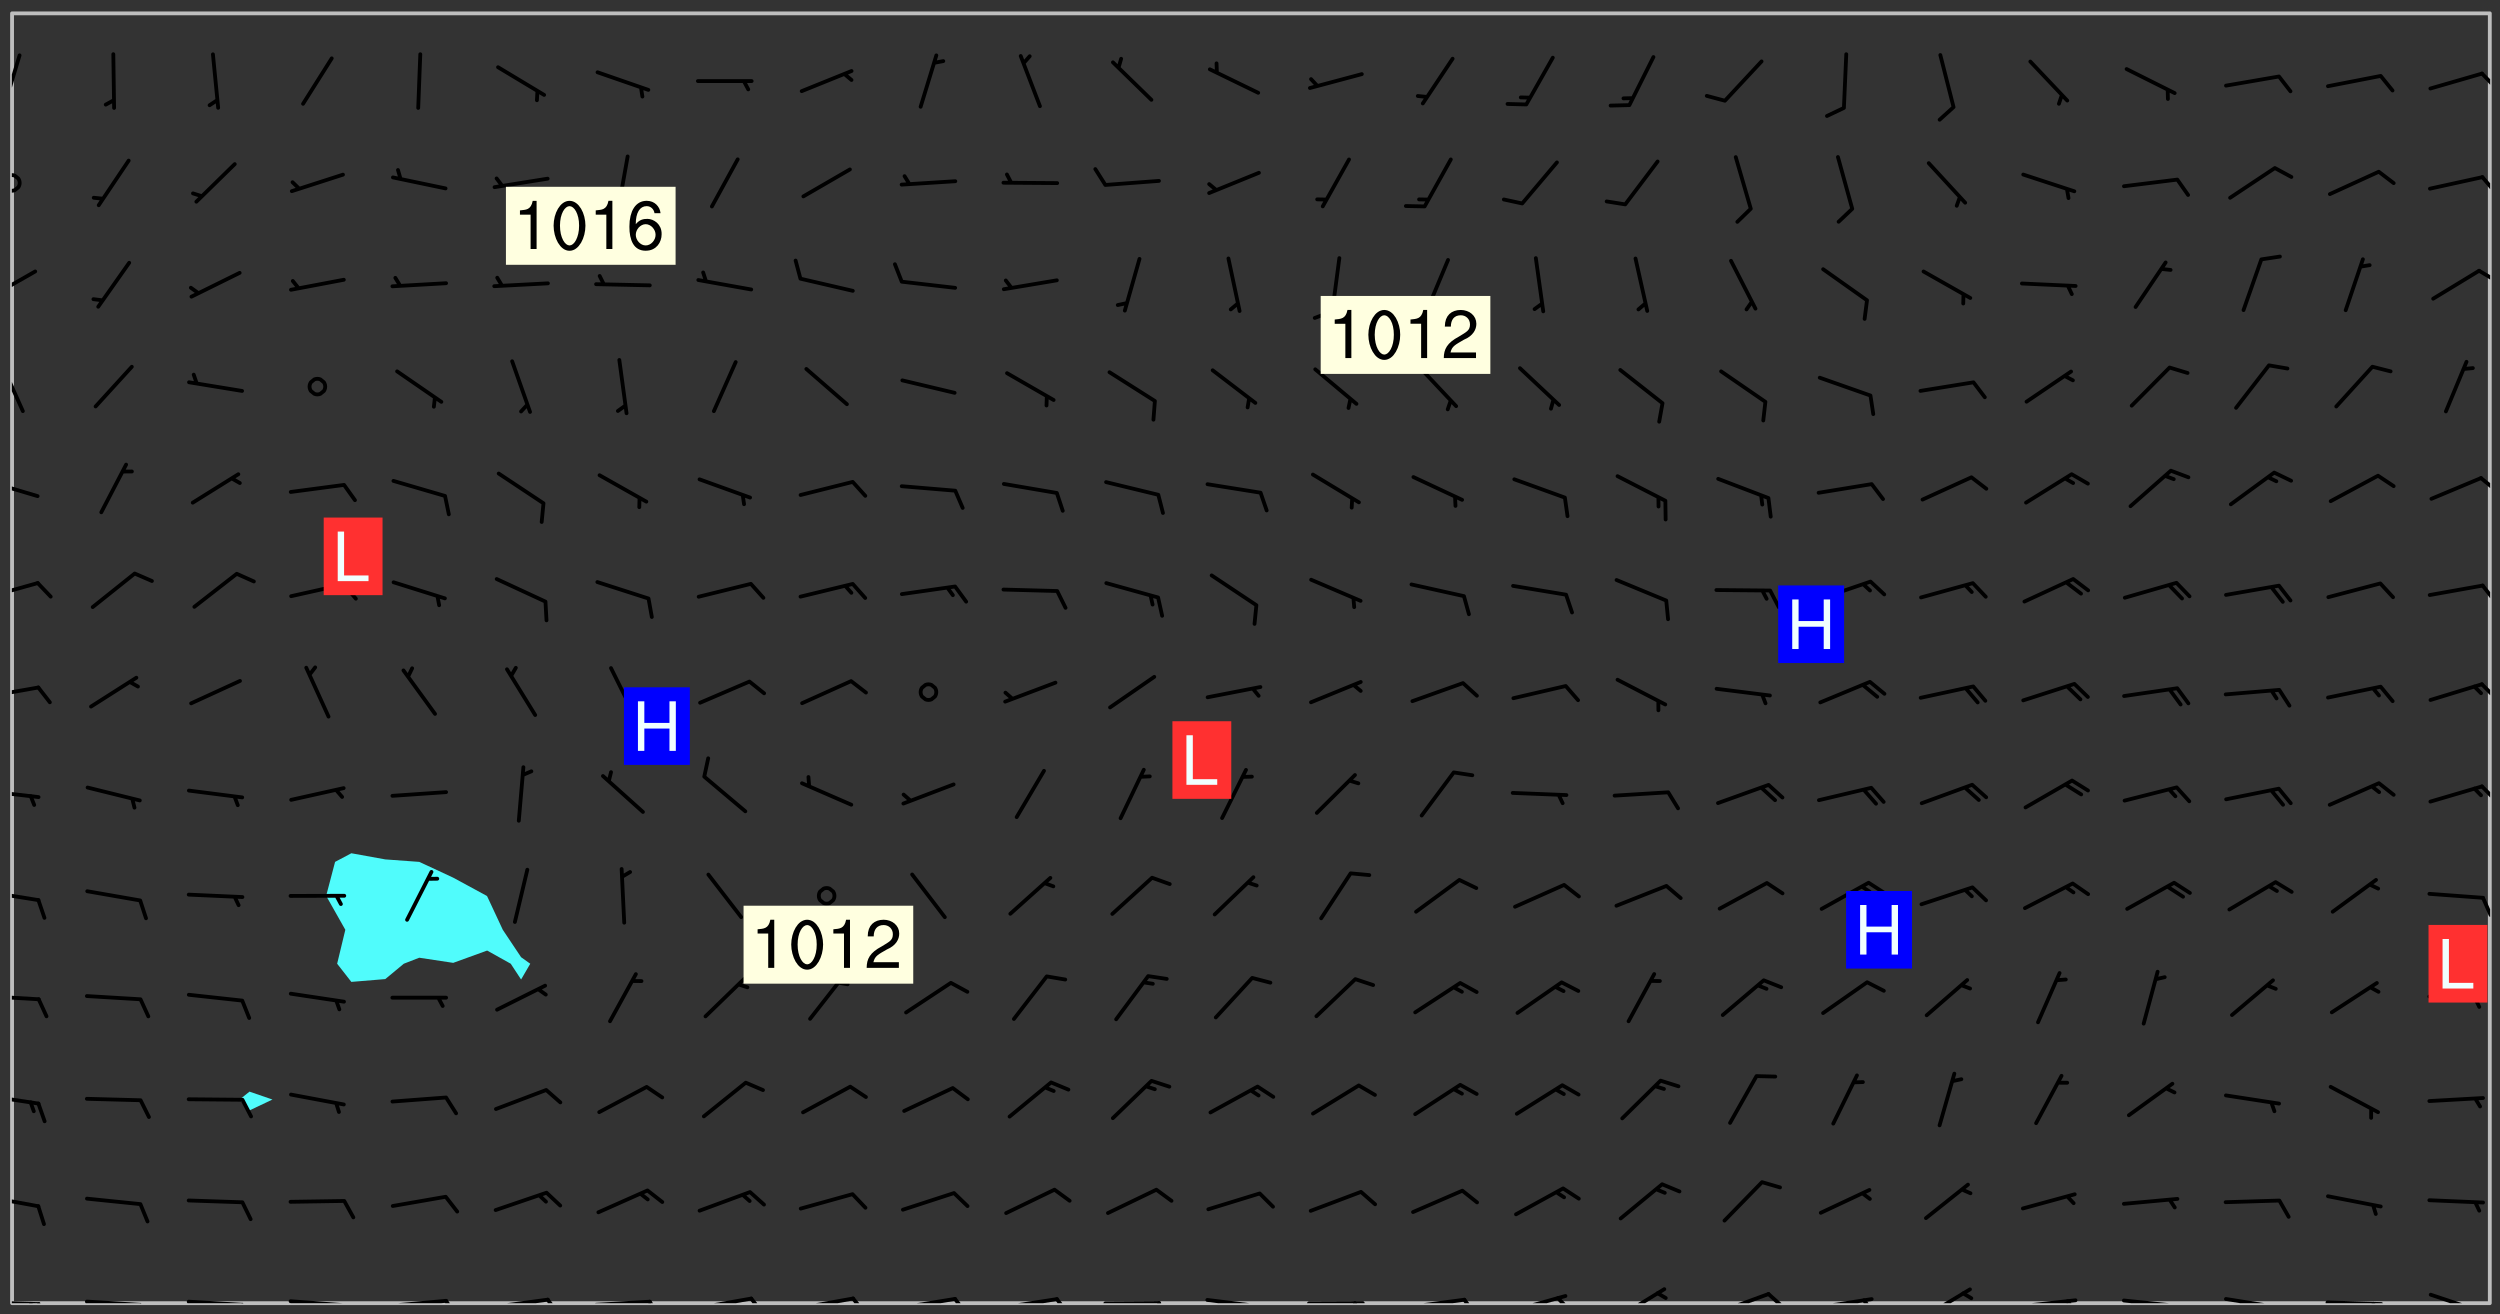 <svg xmlns="http://www.w3.org/2000/svg" role="img" xmlns:xlink="http://www.w3.org/1999/xlink" viewBox="142.45 309.95 326.84 171.84"><rect x="142.45" y="309.95" width="326.84" height="171.84" fill="#333333" stroke="none"/><defs><clipPath id="a"><path d="M144 311.672h1v168.656h-1zm0 0"/></clipPath><clipPath id="b"><path d="M144 311.672h324v168.656H144zm0 0"/></clipPath><clipPath id="c"><path d="M467 311.672h1v168.656h-1zm0 0"/></clipPath><clipPath id="d"><path d="M144 479h4v1.328h-4zm0 0"/></clipPath><clipPath id="e"><path d="M147 480h2v.328h-2zm0 0"/></clipPath><clipPath id="f"><path d="M146 480h2v.328h-2zm0 0"/></clipPath><clipPath id="g"><path d="M153 479h9v1.328h-9zm0 0"/></clipPath><clipPath id="h"><path d="M160 480h3v.328h-3zm0 0"/></clipPath><clipPath id="i"><path d="M166 479h9v1.328h-9zm0 0"/></clipPath><clipPath id="j"><path d="M173 480h3v.328h-3zm0 0"/></clipPath><clipPath id="k"><path d="M180 479h8v1.328h-8zm0 0"/></clipPath><clipPath id="l"><path d="M187 480h2v.328h-2zm0 0"/></clipPath><clipPath id="m"><path d="M193 479h9v1.328h-9zm0 0"/></clipPath><clipPath id="n"><path d="M200 479h3v1.328h-3zm0 0"/></clipPath><clipPath id="o"><path d="M206 479h9v1.328h-9zm0 0"/></clipPath><clipPath id="p"><path d="M213 479h3v1.328h-3zm0 0"/></clipPath><clipPath id="q"><path d="M220 479h8v1.328h-8zm0 0"/></clipPath><clipPath id="r"><path d="M227 479h2v1.328h-2zm0 0"/></clipPath><clipPath id="s"><path d="M233 479h8v1.328h-8zm0 0"/></clipPath><clipPath id="t"><path d="M240 479h3v1.328h-3zm0 0"/></clipPath><clipPath id="u"><path d="M246 479h9v1.328h-9zm0 0"/></clipPath><clipPath id="v"><path d="M253 479h3v1.328h-3zm0 0"/></clipPath><clipPath id="w"><path d="M260 479h8v1.328h-8zm0 0"/></clipPath><clipPath id="x"><path d="M267 479h3v1.328h-3zm0 0"/></clipPath><clipPath id="y"><path d="M273 479h8v1.328h-8zm0 0"/></clipPath><clipPath id="z"><path d="M280 479h3v1.328h-3zm0 0"/></clipPath><clipPath id="A"><path d="M286 480h9v.328h-9zm0 0"/></clipPath><clipPath id="B"><path d="M293 480h3v.328h-3zm0 0"/></clipPath><clipPath id="C"><path d="M300 479h8v1.328h-8zm0 0"/></clipPath><clipPath id="D"><path d="M306 480h1v.328h-1zm0 0"/></clipPath><clipPath id="E"><path d="M313 480h8v.328h-8zm0 0"/></clipPath><clipPath id="F"><path d="M319 480h2v.328h-2zm0 0"/></clipPath><clipPath id="G"><path d="M326 479h9v1.328h-9zm0 0"/></clipPath><clipPath id="H"><path d="M333 479h3v1.328h-3zm0 0"/></clipPath><clipPath id="I"><path d="M340 479h8v1.328h-8zm0 0"/></clipPath><clipPath id="J"><path d="M345 479h3v1.328h-3zm0 0"/></clipPath><clipPath id="K"><path d="M353 478h8v2.328h-8zm0 0"/></clipPath><clipPath id="L"><path d="M366 478h8v2.328h-8zm0 0"/></clipPath><clipPath id="M"><path d="M373 478h3v2.328h-3zm0 0"/></clipPath><clipPath id="N"><path d="M379 479h9v1.328h-9zm0 0"/></clipPath><clipPath id="O"><path d="M385 479h3v1.328h-3zm0 0"/></clipPath><clipPath id="P"><path d="M393 478h8v2.328h-8zm0 0"/></clipPath><clipPath id="Q"><path d="M406 479h9v1.328h-9zm0 0"/></clipPath><clipPath id="R"><path d="M412 479h2v1.328h-2zm0 0"/></clipPath><clipPath id="S"><path d="M419 479h9v1.328h-9zm0 0"/></clipPath><clipPath id="T"><path d="M425 480h2v.328h-2zm0 0"/></clipPath><clipPath id="U"><path d="M433 479h8v1.328h-8zm0 0"/></clipPath><clipPath id="V"><path d="M440 480h2v.328h-2zm0 0"/></clipPath><clipPath id="W"><path d="M446 479h9v1.328h-9zm0 0"/></clipPath><clipPath id="X"><path d="M452 480h2v.328h-2zm0 0"/></clipPath><clipPath id="Y"><path d="M459 478h9v2.328h-9zm0 0"/></clipPath><clipPath id="Z"><path d="M465 480h2v.328h-2zm0 0"/></clipPath><clipPath id="aa"><path d="M144 466h4v2h-4zm0 0"/></clipPath><clipPath id="ab"><path d="M144 452h4v3h-4zm0 0"/></clipPath><clipPath id="ac"><path d="M144 439h4v2h-4zm0 0"/></clipPath><clipPath id="ad"><path d="M144 426h4v2h-4zm0 0"/></clipPath><clipPath id="ae"><path d="M466 427h2v3h-2zm0 0"/></clipPath><clipPath id="af"><path d="M144 413h4v2h-4zm0 0"/></clipPath><clipPath id="ag"><path d="M466 412h2v3h-2zm0 0"/></clipPath><clipPath id="ah"><path d="M144 399h4v3h-4zm0 0"/></clipPath><clipPath id="ai"><path d="M466 399h2v3h-2zm0 0"/></clipPath><clipPath id="aj"><path d="M144 385h4v4h-4zm0 0"/></clipPath><clipPath id="ak"><path d="M466 386h2v3h-2zm0 0"/></clipPath><clipPath id="al"><path d="M144 372h4v4h-4zm0 0"/></clipPath><clipPath id="am"><path d="M466 372h2v3h-2zm0 0"/></clipPath><clipPath id="an"><path d="M144 357h2v7h-2zm0 0"/></clipPath><clipPath id="ao"><path d="M144 345h4v5h-4zm0 0"/></clipPath><clipPath id="ap"><path d="M466 345h2v2h-2zm0 0"/></clipPath><clipPath id="aq"><path d="M144 332h2v4h-2zm0 0"/></clipPath><clipPath id="ar"><path d="M466 332h2v4h-2zm0 0"/></clipPath><clipPath id="as"><path d="M144 316h2v9h-2zm0 0"/></clipPath><clipPath id="at"><path d="M466 319h2v3h-2zm0 0"/></clipPath><g id="au" clip-path="url(#clip1)"><path fill="#fff" fill-opacity="0" fill-rule="evenodd" d="M0 0h1000v1000H0zm0 0"/><path fill="#d3d3d3" fill-opacity="0" fill-rule="evenodd" d="M162.152 355.867l-.234.293.059.234.117.172.176.234.293.348.113.059.117-.172.059-.234.176-.176.465-.176h.699l.234.293.289.816.059.176.176.23.352.234.699.699.172.176.234.348.234.41.289.582.41.465.23.234.234.176.117.23.176.293.172 1.164v.234l.059.289.059.117.117.117.348.41.117.172.176.176.176.234.117.172.172.352.059.234.234.406.234-.059-.176.176-.059.93h-.582l-.234-.113-.348.113-.117.117-.059.293-.059.176-.117.172-.465.293-.059.234-.059.113v.645l.059.172v.41l.059.059v.406l.059.406.117.176.059.059.23.641-.059.293v.699l-.059.582v.234l-.059.23-.055.352v1.922l.055.117h.426l-.367.117-.023.352.891 1.168 1.742.539 1.34.359v.539l.09.809.535.715 1.52.27.891-.086.09 1.164.535.18 1.16-.18 2.055-.984 1.16-.363 1.879-.176 1.695-.18-.18.719-1.516.086-1.25.09-.805.27-1.074.809.27.719.535.898-.18.625-.266.809.266 1.078.625.898.805.18 1.25-.18-.266.723.098.504.055.293v.172l.059.293v.406l.176.117.352.117h.406l.293-.176.113-.117.059-.117.117-.23.059-.176.352-.465.23-.176.176-.059.176.059.059.176.117.988.055.469.059.172.117.234.176.059.816.059h.289l.117.234.059.406.059.352v1.105l.117.293.117.348.289.699.176.352.582.754.352.176.172.059.469.234.641.465.348.234.293.176.293.055.23.062.816.348.293.176.113.172.352.352.117.176.523.641v.289l.059.352v.348l.059.352.059.289.117.059.172.059h.176l.582.234.176.117.176.289.176.234.113.234.293.23.117.117v.41l.059.055.289.234.234.117.059.117.117.172.059.117.23.234.059.176.234.059.117.059-.117.113-.059.117v.117l-.117.293-.117.289v.582l.176.117.117.059.059.117.117.117.113.059.176.348.059.352.059.406v.176l-.059.176-.117.699v.172l.117.176.293.293h.406l.176.117.117.172.117.293v.234h-.527l-.23-.234h-.234l-.176.059-.059.699.059.348.117.176.176.41.117.23.289.469.176.055h.523l.234.059.758.641.059.293v.234l.059.059.23.348v.352l-.117.172v.293l.293.289.293.176.172.059.293.176.293.117.582.406.289.234.293.176.219.16.016.012.23.176.641.523.176.234.117.176.176.176.113.172v.641l.117.176.469.117.582.117.234.059.23.113.293.117.113.059.586.352.289.172.176.062.176.055.176.059.699.352.289.176.234.055.289.176.234.117.641.406.293.117.172.059.234.059.41.059.23.059.234.117.059.172-.41.176.469.059.059.293.113.234.176.055.234.059.176.059.406.117.641.234.117.172.059.234v.176l-.059.117-.059.406.234.234.117.059.348.117.641.23.176.117.289.117.176.176.234.465.582 1.105.176.176.348.176.176.117.352.117 1.047.523.234.059.465.113.293.059.465.176.758.582.234.234.348.465.176.176.289.234.816.699.293.176.289.289.293.176.293.289.695.641.176.176.293.234.289.234.469.289.641.582.348.234.234.293.348.348.352.465.934.992.348.406.117.176.234.059.113.117.645.176.23.113.234.059.293.176.23.117.934.699.406.406.234.176.406.176.234.117.816.348.348.234.234.117.293.289.23.117.758.352.352.172.23.059.293.117.234.059.871.176h.816l.469.23.172.059.875.699.465.117.293.059.176.059.23.059.469.059.348.059.352.059.406.059h.293l.172.059v.23l.176.176h.293l.348.059.352.059.699.117h.641l.465-.234.293-.176.172-.117.41-.172.289-.176.934-.465.469-.293.523-.293.465-.172.465-.176 1.051-.465.289-.117.41-.117.289-.117.527-.176 1.516-.699.582-.348.289-.059.293-.059.348-.117.875-.23.352-.117h.113l.234-.059.875-.234.234-.059h.812l.352-.059.816-.117.172-.059.352-.055.293-.059.23-.059.816-.176.176-.059h.348l.234-.059.465-.117.758-.172.234-.059h.348l.41-.117.289-.059 1.285-.059h.289l.41-.059.23-.059h.176l.875-.117h.406l.41-.117h.348l.352-.113.871-.059h1.75l1.047.289.41.117.289.117.352.117.289.117 1.051.172.289.059h.293l.293.059.172.059.41.059.172.059.117.059h.117l.117.059.352.059h.113l.41.066 1.922.395 1.926.395 1.52.449 1.695.719 2.145.805 1.605-.719 1.43-.805 1.16-1.078 1.25-.449 3.035-.719 1.875-.359 2.145-1.348 2.234-1.254 2.5-1.258 1.695-.449 1.785-.18 1.16-.27.625.539 1.34-.27.715-.988.984-1.344.445-.18.805-.359 1.875-.539 1.785-.449 1.25-.27 1.16-.09 1.699-.09 1.961-.27 1.25-.09h.539l.625-.09h.891l2.145-.18 2.41-.18 2.59-.09 1.695.18 1.609.09 1.43.359 1.16.719 1.875.988 1.16 1.527.266.715.629.09.355.898.535.539.535 1.527 1.074.359h.535l-.805.535.09 1.707.715 2.695.891.805.895.988.715 1.258 1.785.539 1.52-.18.355 1.344 1.609-.805.98-.539.27.27.316-.215.219-.145.801.449.449-.359h.355l.535-.27.539-.719.535-.27.625-.988 1.16.449.84.371 1.395.617 1.695-.18h1.605l1.785.09.18-1.707.535-1.344.805.27.492.848.402.406-.09.539v.359l.715.449.711-.27h1.43l.359.988.445 1.258.715 1.344 1.25.629 1.695.629.715-.18.18-.539.98-.09.449.359.086 1.258-.266.629-.535.18v.539l.715.984.266.539.984.988.801 1.078-.266.359-.09.898-.625 2.332-.355 2.066-.09 1.793-.18.719-.09.539v1.438l-.98 1.883-.359 1.707-.535.898-.805 1.168-.266.539 2.055 1.254.086.359-.355.539-.09-.18v.809l.09 1.438-.445.715-1.074.094-.266.715.535.898.805.719 1.16.809 1.34.27.445.359-.355.449-1.789-.09-1.25-.449-.715-.719-.625-.09-.176 3.59-.188 1.309h89.359V311.703h-55.27v49.082l.762.125 3.289.543 2.023 2.836v2.754l2.352.332 2.348.332h4.051l-1.379 4.16-2.023.707-2.023.703-.543.344-2.594 1.617-.188.117-2.023-2.078-.73-2.742-2.672-2.078-1.375-3.5-.066-.082-1.957-2.672 2.75-1.418v-49.082H294.422v91.414l.117.031.133.012.074.074.105.047.09.059.086.059.09.059.297.297.059.09.031.117.027.117.016.137-.031.117-.059.09-.059.086-.043.105-.047.102-.027.121v.145l.176.27.148.148.074.086.074.074.043.105.062.09.059.086.043.105.059.09.047.102.043.105.059.086.117.18.074.074.062.086.059.09.043.105.059.09.059.086.062.09.059.09.043.102.117.18.074.074.059.086.074.074.09.059.105.047h.148l.133-.016.133.016.102-.047.074-.074.047-.102-.016-.133v-.148l-.047-.105-.027-.117-.047-.102-.027-.121-.043-.102-.062-.09-.043-.102-.043-.105-.031-.117-.016-.133-.012-.137.086-.059.059-.086.121-.031.043.105.016.133v.117l.059.102.059.09.09.059.148.148.059.09.043.105-.012.102.086.059.105.047.086.059.09.059.074.074-.117.027-.105.047-.086.059-.074.074-.059.09-.062.086-.027.121-.047.102-.043.105-.031.117-.012.133-.016.133v.148l.027.117.047.105.043.102.059.09.074.074.09.059.074.074.09.059.059.09.043.105.047.102.117.031.133.016h.148l.117-.031.105.043.043.105.047.102.027.121L299.5 410l.027.117.031.121.027.117.105.043.102.047.133-.016.148.148.062.086.074.074.07.074.09.062.105.043.102.043.117.031.137.016.117-.031.074-.074.027-.117-.012-.133-.031-.121-.027-.117.043-.105h.117l.09.062.117.027h.148l.133.016h.148l.133.016.133-.016h.148l.133-.016.133-.012.137.012.117-.027.133-.016.191-.059-.059.176-.016.133-.027.121-.016.133-.059.086-.133.016-.105.047-.105.043-.117.031-.117.027-.266.031h-.148l-.133.016-.074.074.059.086.148.148.117.18.074.07.09.062.09.059.086.059.09.059.102.043.105.062.105.043.086.059.105.047.102.043.18.117.059.09-.043.102-.047.105.016.133.223.223.059.09.043.102.031.121.043.102.016.133.031.117.012.137.031.117.148.148.102.043.105.043.117.031.133.016.137.016h.117l.117-.031.09-.059.043-.105.047-.102.043-.105.031-.117.012-.133v-.148l-.012-.133-.016-.133-.031-.117-.043-.105-.047-.105-.043-.102-.043-.105-.016-.133.016-.133.027-.117.031-.117.027-.121.047-.102.09-.059.086-.062.074-.074.09-.059.223-.223.059-.086.074-.074.117-.18.059-.086v-.148l-.074-.074-.102-.047-.105-.043-.102-.043-.059-.09-.047-.105-.027-.117.09-.059.117-.031.102-.043.18-.117.148-.148.012-.133-.012-.105-.09-.059-.133.016h-.148l-.133.016-.133-.016-.121-.031-.086-.059-.074-.074-.059-.09-.062-.086-.117-.18-.059-.086.031-.121.086-.059.121-.031.059-.086v-.121l-.031-.117-.059-.09-.059-.086-.047-.105-.027-.117-.016-.133.059-.09.074-.074.09-.059.117-.18.074-.074.059-.086.148-.148.121-.031.133-.016.133.016.074.074.043.105.016.133-.031.117-.117.031-.133.012-.148.148-.043.105-.047.102-.027.121-.031.117v.148l.031.117.043.105.059.09.074.07.074.074.117.031.121.027.117-.027.133-.016h.117l.09.059.074.074.047.105.059.086.102.047.133.016.105.043.086.059-.012.105-.074.074-.18.117-.059.09-.09.059-.07.074-.074.074-.062.09-.027.117-.016.133.016.133-.016.133v.148l.016.133.027.117.031.121.074.074.09.059.086.059.09.059.117.031v.086l-.102.047-.09.059-.266.031-.117.027h-.148l-.105.043-.102.047-.059.09-.062.234-.012.133-.031.121-.016.133v.293l-.012.133.012.137.016.133.133.016.133.012.121.031.086.059.074.074.047.105.043.102.016.133v.445l-.016.133v.445l.031.266.027.117.016.133.031.117.086.211.031.266v.148l-.031.117-.027.117-.031.121-.027.117-.031.117-.031.121-.012.133-.016.133.09.059.117-.031.102.016.047.105-.031.266v.441l-.043.105-.047.105-.043.102-.043.105-.059.086-.031.121-.043.117-.031.117-.016.133.016.133.059.09.105.047.086.059.059.086-.012.137-.031.117-.043.102v.445l-.016.133v.148l-.031.117-.043.105-.027.117-.047.105-.043.102-.031.121-.027.117-.031.133-.031.117-.027.117-.043.105-.031.117-.031.121-.012.133-.016.133v.297l.027.117v.148l.047.398.027.117.059.09.121.031h.148l.133-.016.059.09v.117l-.059.09-.09.059-.102.043-.105.047-.09.059-.086.059-.137.016-.117-.031-.133-.016-.102.047-.062.086-.012.137-.016.133-.031.117-.027.117-.016.133-.031.121v.297l.016.133.031.117v.148l.012.133v.148l-.027.117-.047.102-.027.121-.031.117-.059.09-.074.074-.102.043-.105.047-.117.027-.121.031-.102-.047.059-.086.105-.047.027-.117.031-.117.027-.121.031-.117v-.148l.016-.133-.031-.117-.043-.105-.105.016-.074.074-.102.043-.09.062-.074.074-.043.102-.016.133-.031.117L304.25 426l-.031.117-.027.117-.031.121-.027.117-.031.117-.043.105-.09.059h-.09l-.117-.031-.031-.086.016-.137-.031-.117v-.148l-.012-.133v-.148l-.062-.234-.027-.121-.043-.102-.047-.105-.059-.086-.059-.09-.043-.105-.062-.086-.148-.148-.07-.074-.105-.047-.105-.043-.102-.043-.297-.297-.09-.074-.086-.059-.105-.043-.09-.062-.086-.059-.105-.043-.09-.059-.086-.062-.074-.07-.105-.047-.086-.059-.105-.043-.09-.062-.102-.043-.105-.043-.086-.059-.105-.047-.105-.043-.102-.047-.09-.059-.102-.043-.105-.043-.09-.062-.117-.027-.133-.016-.133.016H299.75l-.133.016-.117-.031-.09-.059-.074-.074-.09-.059-.102-.047h-.148l-.121-.027-.102-.043-.074-.074-.117-.18-.09-.059-.102-.043-.09-.062-.105-.043-.09-.059-.086-.059-.105-.047-.059-.086-.059-.09-.043-.105-.047-.102-.074-.074-.086-.059-.074-.074-.09-.059-.223-.223-.043-.105-.031-.266.105-.043h.145l.105.043.074.074.09.059.086.059.105.047.09.059.148.148.07.074.148.148.062.086.074.074.086.059.074.074.09.062.09.059.086.059.27.176.102.047.105.043.102.043.047-.074.059-.086.074-.074.07-.074.105.043.074.074.059.09.043.102.047.105.043.105.121.027.117-.027.074-.09.043-.105.059-.09.074-.074.105-.043.117-.027.133.012.09.059.148.148.059.09.043.105.047.102.043.105.043.102.105.047.105.043.133.016.086-.059.059-.09.074-.074.105-.043.117.027.105.047.102.043.105.043.102.047.18.117v.117l-.016.133.016.133.016.137.059.086.102.047.121.027.117.031h.148l.117-.031.059-.09.18-.117.059-.09.074-.074.059-.086.117-.18.18-.117.117.031.09.059.043.074-.016.133v.117l.09.059h.148l.133-.016.133-.012.266-.031.105-.043.117-.031.121-.027.074-.074.07-.074.062-.09-.016-.105-.047-.102-.102-.043-.105-.016-.117.027-.266.031h-.148l-.074-.074-.09-.059-.117-.031-.117-.027-.133-.016h-.148l-.133.016h-.297l-.105-.047-.148-.148-.043-.102-.059-.09.223-.223.086-.059.105-.043.117-.031.133-.016.133.016.137.016.102.043.133-.012.09-.062.102-.043.062-.09-.047-.102-.09-.059-.117-.031-.102-.043-.059-.09-.062-.09v-.117l.016-.133.105-.047.074-.07v-.121l-.09-.059-.031-.117.09-.059.074-.074.043-.105.059-.09.047-.102.016-.133v-.148l-.047-.105-.043-.102-.09-.059-.133-.016-.102-.043-.137-.016-.117-.031h-.445l-.133-.016-.133-.012-.133-.016-.117-.031h-.148l-.133-.016-.133-.012-.266-.031-.121-.043-.086-.059-.074-.074v-.148l.012-.133.105-.047.102-.043.133-.016h.152l.133-.016h.293l.121.031.102.043.09.059.234.062.121-.047.09-.059.102-.043.133-.016.105.043.102.047.133.012.121-.027h.145l.121-.031.117-.027.105-.047.074-.074.086-.059.148-.148.059-.086.047-.105.027-.117.016-.105-.102-.043-.09-.059-.117-.031-.105-.043-.09-.062-.074-.086-.074-.074-.102-.043-.105-.047-.102-.043-.059-.09-.047-.102-.086-.211-.062-.086-.059-.09-.074-.074-.086-.059h-.27l-.117.031-.09.059-.102.043-.133.016-.105-.016-.027-.117-.062-.09-.117-.031-.102-.043-.148-.148-.031-.117-.016-.105.074-.074.18-.117.117-.027.117-.031.137.016.102.043.105.043.102.047.105.043.117.031.133.016.117.027.133.016.105-.016.09-.059-.074-.074-.105-.043-.074-.074-.074-.09-.148-.148-.086-.059-.09-.059-.074-.074-.09-.059-.102-.047-.121-.027-.102-.047-.105-.043-.117-.031-.102-.043-.121-.031h-.148l-.117.031-.105.043-.086.062-.18.117-.086.059-.09.059-.105.047-.086.059-.105.043-.102.043-.105.047-.074.074-.059.09-.059.086-.047.105-.059.086-.074.074-.133-.012-.117-.031h-.117l-.074.074-.09.059-.074.074-.09.059-.086.059-.105.047-.102.043-.137.016-.102-.043-.148-.148-.105-.047h-.086l-.105.047-.102.043-.121.031-.117-.031-.074-.074v-.117l.031-.121.074-.07.059-.09.074-.074.117-.031.105-.043h.293l.133-.016.137-.016.102-.043.09-.059.102-.047.09-.059.133-.012.09.059.133.012.09-.059.086-.059.105-.043.09-.059.086-.062.09-.059.148-.148.059-.086.059-.09.105-.043.133-.016.117.027.121.031.059-.059.059-.09.031-.266.027-.117.105.012.133.016.102-.043.09-.059.059-.09.074-.074.059-.09.047-.102.012-.133-.012-.133-.047-.105-.148-.148-.059-.09-.059-.086-.043-.105v-.445l.016-.133v-.148l.012-.133-.059-.059-.09.059-.102-.043-.18-.117-.086-.059-.062-.09-.059-.09-.074-.074-.086-.059-.121.031-.102.012-.105.047-.086.059-.105.043-.148.148-.09.059-.086.059-.09.062-.105.043-.133.016v-.121l.105-.043.117-.031.074-.07.043-.105v-.148l-.027-.117-.148-.148-.133-.016h-.148l-.117.031-.105.043-.102.043-.09.062-.117.027-.074-.074.012-.133-.043-.102-.043-.105-.09-.059-.117.027-.121.031-.117.031-.102.043-.121.031-.102.043-.105.043-.09.059-.102.016v-.117l.016-.133-.059-.09-.074.043-.148.148-.059.09-.074.074-.047.105-.043.102-.074.074-.059.09-.074.074-.059.086-.074.074-.09.062-.074.07-.074.074-.102.016-.133.016-.105-.043v-.121l.148-.148.043-.102.059-.09.047-.102.043-.105.059-.09.031-.117.043-.102.031-.121.027-.117.047-.105.043-.102.043-.105.074-.07.09-.062.09-.059.102-.043h.297l.266-.031.105-.043-.074-.074-.117-.031-.105-.043-.09-.059-.102-.047-.09-.059-.102-.043-.105-.043-.09-.062-.086-.059-.105-.043-.102-.043-.121-.031-.117-.031-.102-.043L297.5 410.25l-.102-.043-.09-.059-.043-.105-.016-.133.102-.043.133-.016.137.016.133-.016.102-.043.059-.09.016-.105-.09-.059-.074-.074-.102-.043-.09-.059-.148-.148-.043-.105-.016-.133v-.293l-.059-.09-.09-.059-.074-.074-.043-.105-.031-.117-.059-.09-.074-.074-.117-.027-.074-.074-.09-.059-.09-.062-.086-.059-.074-.074-.059-.086-.047-.105-.086-.059-.148-.148-.195-.059-.133.016-.102.043-.074.074-.047.102-.043.105-.059.09-.059.086-.297.297-.09.059h-.086l-.062-.086-.043-.105.031-.117.059-.09.027-.117-.012-.133-.09-.062-.105.047-.117.027-.117.031-.27.176-.102.047-.117.027-.105.047-.09.059-.102.043-.059-.086-.047-.105.016-.133.047-.105.07-.074.074-.07.059-.09v-.148l-.043-.105h-.238l-.102.047-.031.117-.027.117-.031.121-.074.043-.133.016-.074-.047-.043-.102-.043-.105-.047-.102-.043-.105-.121.031-.102.043-.133.016-.117.031-.105.043-.09.059-.102.047-.121.027-.133.016-.102-.043-.059-.09-.047-.105-.043-.102-.043-.105v-.117l.059-.09.086-.059.18-.117.102-.047.105-.043.105-.059.102-.043.09-.062.102-.043.105-.059.102-.047.09-.059.105-.043.102-.043.09-.062.102-.043.137-.016.117.031.102.043.121.031.102.043.105.047.102.043.105.043.102.047.105.043.102.043.105.047.086.059.105.043.117.031.105.043.102.047.09.059.105.043.102.043.105.047.117.027.102.047.121.027h.148l.086-.059.016-.102.059-.09-.027-.117-.074-.074-.117-.18-.074-.074-.09-.074-.18-.117-.086-.059-.105-.043-.102-.047-.27-.176-.059-.09-.074-.074-.059-.09-.043-.102-.031-.117-.016-.137v-.562l-.012-.133-.016-.133-.031-.117-.016-.133-.012-.133-.031-.121-.223-.223-.059-.086-.016-.105.031-.117.133-.016v-91.414H172.992v1.453l-.059.234-.352 1.051-.172.523-.117.348-.176.41-.117.172-.234.293-.23.059h-.352l-.117.059-.23.406v.293l.117.176.23.23.117.234.641.758.293.465.176.234.23.352.234.348.641.816.176.465.172.41.117.695.176.469.117 1.398.059.465v.875l.117 1.047v4.781l-.059.465-.352 1.281-.176.523-.113.41-.352.93L172.934 336l-.234.582-.117.176-.172.348-.176.406-.352.816-.059.293-.113.293-.117.289-.059.176-.117.875-.059.406-.059.117-.059.176-.059.172-.23.527-.117.172v.234l-.117.234-.059.172-.176.586v.289l-.059.176v.293l-.059.113-.059.527v.172l-.055.234v2.621l-.176.816-.117.176-.176.234-.117.172-.113.234-.586.934-.23.289-.293.465-.176.234-.289.352-.352.699-.113.23-.176.41-.176.23-.406.527-.816.699-.293.172-.289.234-.176.117-.176.176-.523.406-.527.176-.172.176-.234.055-.641.176h-.758m12.211 31.023l-1.074.449.359.895 1.25-.715.445-.539-.98-.09"/><path fill="#d3d3d3" fill-opacity="0" fill-rule="evenodd" d="M201.508 416.598h-.895l.449.629.98.359.805-.09.445-.988-.176.09-.715-.355-.895.355m154.621 59.07l-.059-.523v-.293l.113-.293.059-.23.469-.469h.113l.117-.113.117-.059h.176l.234-.059h.348l.234.059.117.059.23.172.059.176.117.582v.293l-.117.176-.172.289-.176.176-.527.523-.23.234-.117.059h-.176l-.117-.059-.406-.293-.176-.117-.117-.059-.059-.113-.055-.117m6.641-10.957l-.059-.172v-1.109l.059-.172.176-.059.172-.059h.176l.234-.059.117.059.059.699-.059.172-.117.176-.117.059-.234.523-.113.059h-.234l-.059-.117m9.613-14.391l-.117-.176v-.699l.293-.875.117-.172.176-.352.113-.23.117-.293.352-.758.117-.23.172-.234h.176l.117-.059h.641l.117.059.234.234.172.113.352.293.117.117.113.176v.113l.117.059.117.117v.699l-.059.176v.23l-.059.176-.348 1.051-.117.23-.117.234-.117.059-.23.234-.641.289h-.875l-.41-.117-.641-.465"/><path fill="none" stroke="#bebebe" stroke-linecap="round" stroke-linejoin="round" stroke-miterlimit="10" stroke-width=".5" d="M467.957 311.695H144.027v168.625h323.93v-168.625"/><g clip-path="url(#a)"><path fill="#fff" fill-opacity="0" fill-rule="evenodd" d="M144 475.891v4.438h.004H144V311.672h.004H144v164.219"/></g><g clip-path="url(#b)"><path fill="#fff" fill-opacity="0" fill-rule="evenodd" d="M144.004 480.328V311.672h31.062v140.992l-1.293 1.035 1.293 1.422 3.004-1.422-3.004-1.035V311.672h13.316V421.5l-2.125 1.129-1.168 4.441 2.508 4.438-1.07 4.438 1.855 2.375 4.438-.367 2.422-2.008 2.02-.785 4.438.672 4.438-1.609 3.086 1.723 1.352 2.062 1.199-2.062-1.199-.855-2.391-3.582-2.047-4.383-.055-.055-4.383-2.379-4.434-2.062h-.004l-4.441-.324-4.438-.805V311.672h279.613v168.656H144.004"/></g><path fill="#50fcfc" fill-rule="evenodd" d="M175.066 455.121l-1.293-1.422 1.293-1.035 3.004 1.035-3.004 1.422m12.531-23.613l-2.508-4.438 1.168-4.441 2.125-1.129 4.438.805 4.441.324h.004l4.434 2.062 4.383 2.379.055.055 2.047 4.383 2.391 3.582 1.199.855-1.199 2.062-1.352-2.062-3.086-1.723-4.438 1.609-4.438-.672-2.02.785-2.422 2.008-4.438.367-1.855-2.375 1.07-4.438"/><g clip-path="url(#c)"><path fill="#fff" fill-opacity="0" fill-rule="evenodd" d="M467.996 480.328H468V311.672h-.004H468v168.656h-.004"/></g><g clip-path="url(#d)"><path fill="none" stroke="#000" stroke-linecap="round" stroke-linejoin="round" stroke-miterlimit="10" stroke-width=".5" d="M147.512 480.438l-7.023-.215"/></g><g clip-path="url(#e)"><path fill="none" stroke="#000" stroke-linecap="round" stroke-linejoin="round" stroke-miterlimit="10" stroke-width=".5" d="M147.512 480.438l1.086 2.199"/></g><g clip-path="url(#f)"><path fill="none" stroke="#000" stroke-linecap="round" stroke-linejoin="round" stroke-miterlimit="10" stroke-width=".5" d="M146.488 480.406l.543 1.098"/></g><g clip-path="url(#g)"><path fill="none" stroke="#000" stroke-linecap="round" stroke-linejoin="round" stroke-miterlimit="10" stroke-width=".5" d="M160.82 480.543l-7.012-.43"/></g><g clip-path="url(#h)"><path fill="none" stroke="#000" stroke-linecap="round" stroke-linejoin="round" stroke-miterlimit="10" stroke-width=".5" d="M160.82 480.543l1.02 2.234"/></g><g clip-path="url(#i)"><path fill="none" stroke="#000" stroke-linecap="round" stroke-linejoin="round" stroke-miterlimit="10" stroke-width=".5" d="M174.137 480.535l-7.016-.41"/></g><g clip-path="url(#j)"><path fill="none" stroke="#000" stroke-linecap="round" stroke-linejoin="round" stroke-miterlimit="10" stroke-width=".5" d="M174.137 480.535l1.023 2.23"/></g><g clip-path="url(#k)"><path fill="none" stroke="#000" stroke-linecap="round" stroke-linejoin="round" stroke-miterlimit="10" stroke-width=".5" d="M187.449 480.59l-7.008-.523"/></g><g clip-path="url(#l)"><path fill="none" stroke="#000" stroke-linecap="round" stroke-linejoin="round" stroke-miterlimit="10" stroke-width=".5" d="M187.449 480.59l.988 2.246"/></g><g clip-path="url(#m)"><path fill="none" stroke="#000" stroke-linecap="round" stroke-linejoin="round" stroke-miterlimit="10" stroke-width=".5" d="M200.762 480.016l-7 .625"/></g><g clip-path="url(#n)"><path fill="none" stroke="#000" stroke-linecap="round" stroke-linejoin="round" stroke-miterlimit="10" stroke-width=".5" d="M200.762 480.016l1.34 2.055"/></g><g clip-path="url(#o)"><path fill="none" stroke="#000" stroke-linecap="round" stroke-linejoin="round" stroke-miterlimit="10" stroke-width=".5" d="M214.059 479.863l-6.965.934"/></g><g clip-path="url(#p)"><path fill="none" stroke="#000" stroke-linecap="round" stroke-linejoin="round" stroke-miterlimit="10" stroke-width=".5" d="M214.059 479.863l1.43 1.992"/></g><g clip-path="url(#q)"><path fill="none" stroke="#000" stroke-linecap="round" stroke-linejoin="round" stroke-miterlimit="10" stroke-width=".5" d="M227.398 480.129l-7.016.402"/></g><g clip-path="url(#r)"><path fill="none" stroke="#000" stroke-linecap="round" stroke-linejoin="round" stroke-miterlimit="10" stroke-width=".5" d="M227.398 480.129l1.273 2.094"/></g><g clip-path="url(#s)"><path fill="none" stroke="#000" stroke-linecap="round" stroke-linejoin="round" stroke-miterlimit="10" stroke-width=".5" d="M240.664 479.719l-6.918 1.219"/></g><g clip-path="url(#t)"><path fill="none" stroke="#000" stroke-linecap="round" stroke-linejoin="round" stroke-miterlimit="10" stroke-width=".5" d="M240.664 479.719l1.512 1.938"/></g><g clip-path="url(#u)"><path fill="none" stroke="#000" stroke-linecap="round" stroke-linejoin="round" stroke-miterlimit="10" stroke-width=".5" d="M253.98 479.711l-6.918 1.234"/></g><g clip-path="url(#v)"><path fill="none" stroke="#000" stroke-linecap="round" stroke-linejoin="round" stroke-miterlimit="10" stroke-width=".5" d="M253.98 479.711l1.516 1.93"/></g><g clip-path="url(#w)"><path fill="none" stroke="#000" stroke-linecap="round" stroke-linejoin="round" stroke-miterlimit="10" stroke-width=".5" d="M267.305 479.766l-6.938 1.125"/></g><g clip-path="url(#x)"><path fill="none" stroke="#000" stroke-linecap="round" stroke-linejoin="round" stroke-miterlimit="10" stroke-width=".5" d="M267.305 479.766l1.484 1.957"/></g><g clip-path="url(#y)"><path fill="none" stroke="#000" stroke-linecap="round" stroke-linejoin="round" stroke-miterlimit="10" stroke-width=".5" d="M280.625 479.793l-6.945 1.07"/></g><g clip-path="url(#z)"><path fill="none" stroke="#000" stroke-linecap="round" stroke-linejoin="round" stroke-miterlimit="10" stroke-width=".5" d="M280.625 479.793l1.465 1.969"/></g><g clip-path="url(#A)"><path fill="none" stroke="#000" stroke-linecap="round" stroke-linejoin="round" stroke-miterlimit="10" stroke-width=".5" d="M293.98 480.305l-7.027.047"/></g><g clip-path="url(#B)"><path fill="none" stroke="#000" stroke-linecap="round" stroke-linejoin="round" stroke-miterlimit="10" stroke-width=".5" d="M293.98 480.305l1.164 2.16"/></g><g clip-path="url(#C)"><path fill="none" stroke="#000" stroke-linecap="round" stroke-linejoin="round" stroke-miterlimit="10" stroke-width=".5" d="M307.27 480.758l-6.977-.859"/></g><g clip-path="url(#D)"><path fill="none" stroke="#000" stroke-linecap="round" stroke-linejoin="round" stroke-miterlimit="10" stroke-width=".5" d="M306.254 480.633l.438 1.148"/></g><g clip-path="url(#E)"><path fill="none" stroke="#000" stroke-linecap="round" stroke-linejoin="round" stroke-miterlimit="10" stroke-width=".5" d="M320.609 480.312l-7.027.031"/></g><g clip-path="url(#F)"><path fill="none" stroke="#000" stroke-linecap="round" stroke-linejoin="round" stroke-miterlimit="10" stroke-width=".5" d="M319.586 480.316l.582 1.082"/></g><g clip-path="url(#G)"><path fill="none" stroke="#000" stroke-linecap="round" stroke-linejoin="round" stroke-miterlimit="10" stroke-width=".5" d="M333.895 479.871l-6.969.918"/></g><g clip-path="url(#H)"><path fill="none" stroke="#000" stroke-linecap="round" stroke-linejoin="round" stroke-miterlimit="10" stroke-width=".5" d="M333.895 479.871l1.426 1.996"/></g><g clip-path="url(#I)"><path fill="none" stroke="#000" stroke-linecap="round" stroke-linejoin="round" stroke-miterlimit="10" stroke-width=".5" d="M347.109 479.383l-6.77 1.891"/></g><g clip-path="url(#J)"><path fill="none" stroke="#000" stroke-linecap="round" stroke-linejoin="round" stroke-miterlimit="10" stroke-width=".5" d="M346.125 479.66l.848.887"/></g><g clip-path="url(#K)"><path fill="none" stroke="#000" stroke-linecap="round" stroke-linejoin="round" stroke-miterlimit="10" stroke-width=".5" d="M360.035 478.488l-5.988 3.68"/></g><path fill="none" stroke="#000" stroke-linecap="round" stroke-linejoin="round" stroke-miterlimit="10" stroke-width=".5" d="M359.164 479.023l1.059.625"/><g clip-path="url(#L)"><path fill="none" stroke="#000" stroke-linecap="round" stroke-linejoin="round" stroke-miterlimit="10" stroke-width=".5" d="M373.656 479.125l-6.602 2.406"/></g><g clip-path="url(#M)"><path fill="none" stroke="#000" stroke-linecap="round" stroke-linejoin="round" stroke-miterlimit="10" stroke-width=".5" d="M373.656 479.125l1.824 1.641"/></g><g clip-path="url(#N)"><path fill="none" stroke="#000" stroke-linecap="round" stroke-linejoin="round" stroke-miterlimit="10" stroke-width=".5" d="M387.145 479.789l-6.945 1.078"/></g><g clip-path="url(#O)"><path fill="none" stroke="#000" stroke-linecap="round" stroke-linejoin="round" stroke-miterlimit="10" stroke-width=".5" d="M386.133 479.945l.734.984"/></g><g clip-path="url(#P)"><path fill="none" stroke="#000" stroke-linecap="round" stroke-linejoin="round" stroke-miterlimit="10" stroke-width=".5" d="M399.996 478.516l-6.02 3.625"/></g><path fill="none" stroke="#000" stroke-linecap="round" stroke-linejoin="round" stroke-miterlimit="10" stroke-width=".5" d="M399.121 479.043l1.051.633"/><g clip-path="url(#Q)"><path fill="none" stroke="#000" stroke-linecap="round" stroke-linejoin="round" stroke-miterlimit="10" stroke-width=".5" d="M413.793 479.945l-6.984.766"/></g><g clip-path="url(#R)"><path fill="none" stroke="#000" stroke-linecap="round" stroke-linejoin="round" stroke-miterlimit="10" stroke-width=".5" d="M412.777 480.059l.691 1.012"/></g><g clip-path="url(#S)"><path fill="none" stroke="#000" stroke-linecap="round" stroke-linejoin="round" stroke-miterlimit="10" stroke-width=".5" d="M427.113 480.688l-6.992-.715"/></g><g clip-path="url(#T)"><path fill="none" stroke="#000" stroke-linecap="round" stroke-linejoin="round" stroke-miterlimit="10" stroke-width=".5" d="M426.094 480.582l.465 1.137"/></g><g clip-path="url(#U)"><path fill="none" stroke="#000" stroke-linecap="round" stroke-linejoin="round" stroke-miterlimit="10" stroke-width=".5" d="M440.402 480.883l-6.941-1.109"/></g><g clip-path="url(#V)"><path fill="none" stroke="#000" stroke-linecap="round" stroke-linejoin="round" stroke-miterlimit="10" stroke-width=".5" d="M440.402 480.883l.793 2.32"/></g><g clip-path="url(#W)"><path fill="none" stroke="#000" stroke-linecap="round" stroke-linejoin="round" stroke-miterlimit="10" stroke-width=".5" d="M453.758 480.434l-7.023-.211"/></g><g clip-path="url(#X)"><path fill="none" stroke="#000" stroke-linecap="round" stroke-linejoin="round" stroke-miterlimit="10" stroke-width=".5" d="M452.738 480.402l.543 1.102"/></g><g clip-path="url(#Y)"><path fill="none" stroke="#000" stroke-linecap="round" stroke-linejoin="round" stroke-miterlimit="10" stroke-width=".5" d="M466.895 481.445l-6.664-2.23"/></g><g clip-path="url(#Z)"><path fill="none" stroke="#000" stroke-linecap="round" stroke-linejoin="round" stroke-miterlimit="10" stroke-width=".5" d="M465.926 481.121l.199 1.207"/></g><g clip-path="url(#aa)"><path fill="none" stroke="#000" stroke-linecap="round" stroke-linejoin="round" stroke-miterlimit="10" stroke-width=".5" d="M147.457 467.648l-6.914-1.27"/></g><path fill="none" stroke="#000" stroke-linecap="round" stroke-linejoin="round" stroke-miterlimit="10" stroke-width=".5" d="M147.457 467.648l.742 2.34m12.609-2.617l-6.988-.715m6.988.715l.93 2.27m12.402-2.508l-7.023-.238m7.023.238l1.078 2.207m12.238-2.383l-7.023.113m7.023-.113l1.188 2.148m12.078-2.695l-6.922 1.207m6.922-1.207l1.504 1.938m11.676-2.469l-6.652 2.27m6.652-2.27l1.789 1.68m-2.758-1.348l.895.84m13.273-1.465l-6.422 2.855m6.422-2.855l1.934 1.512M226.168 466l.965.758m13.371-.961l-6.594 2.434m6.594-2.434l1.828 1.637m-2.789-1.281l.914.816m13.449-.898l-6.77 1.887m6.77-1.887l1.691 1.777m11.578-1.922l-6.68 2.176m6.68-2.176l1.766 1.703m11.371-2.145l-6.324 3.059m6.324-3.059l1.98 1.449m11.34-1.445l-6.332 3.051m6.332-3.051l1.977 1.453m11.531-.961l-6.719 2.066m6.719-2.066l1.738 1.73m11.504-1.938l-6.574 2.48m6.574-2.48l1.844 1.621m11.41-1.777l-6.449 2.793m6.449-2.793l1.918 1.531m11.25-1.828l-6.156 3.387m6.156-3.387l2.055 1.34m-2.953-.848l1.027.672m12.82-1.707l-5.422 4.473m5.422-4.473l2.266.941m-3.055-.289l1.133.469M372.809 464.5l-4.906 5.027M372.809 464.5l2.355.688m11.688.332l-6.359 2.988m5.434-2.555l.98.738m12.828-1.867l-5.496 4.379m4.699-3.742l1.125.492m13.629.133l-6.777 1.855m5.789-1.586l.844.895m13.566-.559l-6.996.645m5.98-.551l.672 1.027m13.676-.906l-7.027.215m7.027-.215l1.215 2.129m12.035-1.352l-6.898-1.34m5.895 1.145l.359 1.172m14.02-1.496l-7.02-.301m6 .258l.527 1.109"/><g clip-path="url(#ab)"><path fill="none" stroke="#000" stroke-linecap="round" stroke-linejoin="round" stroke-miterlimit="10" stroke-width=".5" d="M147.473 454.227l-6.945-1.059"/></g><path fill="none" stroke="#000" stroke-linecap="round" stroke-linejoin="round" stroke-miterlimit="10" stroke-width=".5" d="M147.473 454.227l.812 2.316m-1.824-2.469l.406 1.156m13.961-1.438l-7.023-.188m7.023.188l1.094 2.195m12.223-2.258l-7.027-.066m7.027.066l1.129 2.18m12.125-1.566l-6.906-1.293m5.902 1.105l.367 1.172m14.004-1.895l-7.008.531m7.008-.531l1.312 2.07m11.781-3.051l-6.57 2.488m6.57-2.488l1.848 1.621m11.285-2.023l-6.203 3.297m6.203-3.297l2.035 1.375m10.918-1.93l-5.477 4.406m5.477-4.406l2.254.969m11.41-.445l-6.176 3.355m6.176-3.355l2.047 1.355m11.355-1.176l-6.355 2.996m6.355-2.996l1.969 1.469m10.883-2.203l-5.426 4.469m5.426-4.469l2.266.941m-3.055-.293l1.133.473m12.789-1.324l-5.059 4.875m5.059-4.875l2.332.758m-3.07-.051l1.168.383m13.434-.344l-6.16 3.383m6.16-3.383l2.055 1.344m-2.949-.852l1.027.672m13.098-1.312l-5.988 3.68m5.988-3.68l2.113 1.238m11.152-1.316l-5.891 3.832m5.891-3.832l2.148 1.191m-3.004-.633l1.074.594m13.129-1.102l-5.953 3.734m5.953-3.734l2.125 1.223m-2.992-.68l1.062.613m12.648-1.754l-5.012 4.93m5.012-4.93l2.34.738m-3.07-.02l1.172.367m12.098-1.68l-3.457 6.117m3.457-6.117l2.453.062m10.68-.156l-3.098 6.305m2.648-5.391l1.227-.039m11.957-1.102l-1.934 6.758m1.652-5.773l1.199-.258m13.094-.445l-3.324 6.191m2.84-5.289l1.227.004m13.754.129l-5.691 4.121m4.863-3.52l1.102.539m13.668 1.457l-6.945-1.07m5.938.914l.402 1.156m13.547.121l-6.195-3.312m5.297 2.828l-.004 1.227M467.07 453.5l-7.016.398m5.992-.34l.637 1.047"/><g clip-path="url(#ac)"><path fill="none" stroke="#000" stroke-linecap="round" stroke-linejoin="round" stroke-miterlimit="10" stroke-width=".5" d="M147.508 440.59l-7.016-.414"/></g><path fill="none" stroke="#000" stroke-linecap="round" stroke-linejoin="round" stroke-miterlimit="10" stroke-width=".5" d="M147.508 440.59l1.023 2.23m12.289-2.227l-7.012-.422m7.012.422l1.023 2.234m12.277-2.062l-6.984-.762m6.984.762l.91 2.277m12.391-2.137l-6.953-1.043m5.941.891l.406 1.156m13.957-1.527h-7.027m6.004 0l.578 1.086m13.391-2.656l-6.285 3.141m5.371-2.684l1 .711m11.777-2.676l-3.383 6.16m2.891-5.266l1.227.016m13.41-.277l-5.043 4.891m4.309-4.18l1.168.379m12.527-1.41l-4.332 5.531m3.703-4.727l1.207.215m13.5-.191l-5.859 3.875m5.859-3.875l2.156 1.172m10.375-2.016l-4.293 5.566m4.293-5.566l2.418.41m10.844-.449l-4.188 5.645m4.188-5.645l2.426.367m-3.035.453l1.215.184m12.996-.766l-4.762 5.168m4.762-5.168l2.375.621m11.105-.461l-5.09 4.848m5.09-4.848l2.328.773m11.383-.27l-5.883 3.84m5.883-3.84l2.152 1.184m-3.008-.625l1.074.59m13.043-1.23l-5.777 4m5.777-4l2.18 1.125m-3.02-.543l1.09.562m11.855-2.23l-3.355 6.172m2.867-5.273l1.227.012m13.578-.094l-5.359 4.543m5.359-4.543l2.281.906m-3.059-.246l1.141.453m13.152-.859l-5.758 4.031m5.758-4.031l2.184 1.117m10.902-1.406l-5.301 4.609m4.531-3.938l1.145.438m11.699-2.023l-2.82 6.438m2.41-5.5l1.223-.094m12.004-1.016l-1.824 6.785m1.559-5.801l1.195-.273m14.156.41l-5.363 4.539m4.582-3.879l1.141.453m13.219-.762l-5.891 3.836m5.031-3.277l1.074.594m13.664.914l-7.02-.297m6 .254l.531 1.105"/><g clip-path="url(#ad)"><path fill="none" stroke="#000" stroke-linecap="round" stroke-linejoin="round" stroke-miterlimit="10" stroke-width=".5" d="M147.469 427.625l-6.938-1.113"/></g><path fill="none" stroke="#000" stroke-linecap="round" stroke-linejoin="round" stroke-miterlimit="10" stroke-width=".5" d="M147.469 427.625l.793 2.324m12.516-2.277l-6.922-1.207m6.922 1.207l.762 2.332m12.602-2.777l-7.02-.316m5.996.27l.527 1.109m13.812-1.23l-7.023.02m6.004-.016l.578 1.078m11.84-4.203l-3.188 6.262m2.723-5.352l1.227-.02m11.773-1.176l-1.629 6.832m13.957-6.926l.34 7.02m-.289-5.996l1.055-.629m10.234.336l4.293 5.562m12.191-2.781l-.02-.203-.059-.191-.094-.176-.461-.375-.191-.059-.199-.02-.199.02-.191.059-.457.375-.098.176-.055.191-.02.203.02.199.055.191.098.176.457.375.191.059.199.02.199-.02.191-.059.461-.375.094-.176.059-.191.02-.199m14.43 2.789l-4.273-5.582m18.07.445l-5.234 4.691m4.473-4.008l1.148.422m12.91-1.125l-5.199 4.73m5.199-4.73l2.309.828m10.938-.898l-5.062 4.871m4.324-4.164l1.168.383m12.281-1.594l-3.852 5.879m3.852-5.879l2.441.227m11.777.633l-5.664 4.16m5.664-4.16l2.211 1.066m11.484-.414l-6.422 2.855m6.422-2.855l1.934 1.512m11.438-1.379l-6.535 2.59m6.535-2.59l1.867 1.59m11.27-1.973l-6.176 3.355m6.176-3.355l2.043 1.355m11.254-1.387l-6.141 3.418m6.141-3.418l2.059 1.332m-2.953-.836l1.031.668m13.441-.559l-6.668 2.207m6.668-2.207l1.777 1.695m-2.746-1.375l.887.848m13.184-1.676l-6.242 3.223m6.242-3.223l2.02 1.395m-2.926-.926l1.008.695m13.16-1.262l-6.137 3.418m6.137-3.418l2.062 1.332m-2.953-.836l2.059 1.332m12.102-1.91l-6.047 3.582m6.047-3.582l2.098 1.277m-2.977-.754l1.047.637m12.957-1.449l-5.664 4.16m4.84-3.555l1.105.531m13.707 1.203l-7.008-.52"/><g clip-path="url(#ae)"><path fill="none" stroke="#000" stroke-linecap="round" stroke-linejoin="round" stroke-miterlimit="10" stroke-width=".5" d="M467.066 427.328l.988 2.246"/></g><g clip-path="url(#af)"><path fill="none" stroke="#000" stroke-linecap="round" stroke-linejoin="round" stroke-miterlimit="10" stroke-width=".5" d="M147.488 414.16l-6.977-.816"/></g><path fill="none" stroke="#000" stroke-linecap="round" stroke-linejoin="round" stroke-miterlimit="10" stroke-width=".5" d="M146.473 414.043l.449 1.145m13.805-.59l-6.824-1.688m5.832 1.441l.297 1.191m14.082-1.344l-6.969-.891m5.957.762l.434 1.148m13.84-2.23l-6.859 1.531m5.859-1.309l.801.93m13.59-.629l-7.012.484m17.121-3.742l-.602 7m.516-5.984l1.129-.48m9.359.617l5.227 4.695m-4.465-4.012l.293-1.191m12.188.59l5.371 4.531m-5.371-4.531l.516-2.398m12.262 3.262l6.445 2.805m-5.508-2.398l-.094-1.223m12.41 3.469l6.57-2.5m-5.613 2.137l-.926-.809m14.781 2.945l3.574-6.051m13.047-.141l-3.035 6.336m2.594-5.414l1.223-.055m12.578-.848l-3.125 6.297m2.672-5.379l1.223-.035m13.477-.211l-4.988 4.953M318.863 412l1.172.359m12.473-1.426l-4.195 5.637m4.195-5.637l2.426.371m12.305 2.59l-7.023-.281m6 .238l.531 1.105m13.801-1.422l-7.012.434m7.012-.434l1.285 2.094m11.832-3.062l-6.613 2.375m6.613-2.375l1.816 1.648m-2.781-1.305l1.816 1.652m12.574-1.617L380.25 414.562m6.84-1.617l1.621 1.844m-2.617-1.609l1.621 1.844m12.57-2.477l-6.598 2.414m6.598-2.414l1.828 1.637m-2.789-1.285l1.828 1.637m12.191-2.539l-6.086 3.516m6.086-3.516l2.082 1.301m-2.969-.789l2.082 1.301m12.484-.918l-6.812 1.727m6.812-1.727l1.648 1.816m-2.641-1.566l.824.91m13.52-.992l-6.887 1.387m6.887-1.387l1.559 1.898m-2.559-1.695l1.555 1.898m12.535-2.82l-6.434 2.828m6.434-2.828l1.926 1.52m-2.863-1.109l.965.762m13.441-.75l-6.742 1.984"/><g clip-path="url(#ag)"><path fill="none" stroke="#000" stroke-linecap="round" stroke-linejoin="round" stroke-miterlimit="10" stroke-width=".5" d="M466.934 412.762l1.715 1.75"/></g><path fill="none" stroke="#000" stroke-linecap="round" stroke-linejoin="round" stroke-miterlimit="10" stroke-width=".5" d="M465.953 413.051l.855.875"/><g clip-path="url(#ah)"><path fill="none" stroke="#000" stroke-linecap="round" stroke-linejoin="round" stroke-miterlimit="10" stroke-width=".5" d="M147.461 399.832l-6.922 1.215"/></g><path fill="none" stroke="#000" stroke-linecap="round" stroke-linejoin="round" stroke-miterlimit="10" stroke-width=".5" d="M147.461 399.832l1.508 1.934m11.309-3.215l-5.926 3.773m5.066-3.223l1.066.605m13.34-.734l-6.387 2.93m15.051-4.66l2.914 6.395m-2.492-5.465l.746-.973m11.539.398l4.129 5.684m-3.527-4.859l.535-1.102m12.398.129l3.688 5.98m-3.148-5.113l.617-1.059m12.441.035l3.125 6.293m14.98-4.531l-6.457 2.77m6.457-2.77l1.914 1.535m11.375-1.594l-6.406 2.887m6.406-2.887l1.941 1.5m9.195-.059l-.02-.199-.059-.191-.094-.176-.461-.379-.191-.055-.199-.023-.199.023-.191.055-.461.379-.094.176-.059.191-.02.199.02.199.059.191.094.18.461.375.191.059.199.02.199-.02.191-.059.461-.375.094-.18.059-.191.02-.199m9.004 1.242l6.574-2.48m-5.617 2.117l-.922-.809m13.676 1.93l5.781-3.996m13.875 1.328l-6.898 1.34m5.895-1.145l.773.953m13.348-1.809l-6.504 2.656m5.559-2.27l.941.785m13.375-1.023l-6.617 2.363m6.617-2.363l1.816 1.652m11.613-1.27l-6.844 1.594m6.844-1.594l1.613 1.852m11.398.562l-6.238-3.234m5.332 2.766l.012 1.227m14.578-1.934L366.871 400m5.957.75l.438 1.148m13.652-2.805l-6.492 2.688m6.492-2.688l1.895 1.562m-2.84-1.172l1.895 1.562m12.555-1.352l-6.871 1.484m6.871-1.484l1.582 1.875m-2.582-1.656l1.582 1.871m12.641-2.422l-6.688 2.152m6.688-2.152l1.762 1.707m-2.734-1.395l1.762 1.707m12.66-1.453l-6.953 1.02m6.953-1.02l1.453 1.977m-2.465-1.828l1.453 1.977m12.898-1.91l-7.004.59m7.004-.59l1.328 2.062m-2.348-1.977l.664 1.031m13.609-1.535l-6.883 1.422m6.883-1.422l1.566 1.891m-2.566-1.684l.781.945m13.453-1.469l-6.719 2.055"/><g clip-path="url(#ai)"><path fill="none" stroke="#000" stroke-linecap="round" stroke-linejoin="round" stroke-miterlimit="10" stroke-width=".5" d="M466.922 399.41l1.734 1.734"/></g><path fill="none" stroke="#000" stroke-linecap="round" stroke-linejoin="round" stroke-miterlimit="10" stroke-width=".5" d="M465.945 399.711l.867.867"/><g clip-path="url(#aj)"><path fill="none" stroke="#000" stroke-linecap="round" stroke-linejoin="round" stroke-miterlimit="10" stroke-width=".5" d="M147.383 386.176l-6.766 1.895"/></g><path fill="none" stroke="#000" stroke-linecap="round" stroke-linejoin="round" stroke-miterlimit="10" stroke-width=".5" d="M147.383 386.176l1.695 1.777m10.984-3.023l-5.492 4.387m5.492-4.387l2.25.977m11.09-.941l-5.543 4.32m5.543-4.32l2.238 1m11.734.391l-6.859 1.535m6.859-1.535l1.598 1.863m11.641-.043l-6.707-2.102m5.73 1.793l.227 1.207m13.898-.473l-6.375-2.953m6.375 2.953l.137 2.449m13.336-2.852l-6.688-2.152m6.688 2.152l.434 2.414m12.949-4.332l-6.824 1.684m6.824-1.684l1.637 1.828m11.68-1.816l-6.828 1.66m6.828-1.66l1.633 1.836m-2.625-1.594l.816.918m13.555-.828l-6.957.996m6.957-.996l1.449 1.984m-2.461-1.84l.723.992m13.641-.543l-7.027-.191m7.027.191l1.09 2.199m12.098-1.355l-6.77-1.879m6.77 1.879l.531 2.395m-1.516-2.668l.266 1.199m13.57.082l-5.848-3.895m5.848 3.895l-.242 2.445m13.867-3.012l-6.465-2.762m5.523 2.359l.105 1.223m14.348-1.438l-6.859-1.527m6.859 1.527l.652 2.367m12.699-2.555l-6.93-1.152m6.93 1.152l.781 2.324m12.316-1.559l-6.496-2.684m6.496 2.684l.238 2.441m13.344-3.75l-7.027-.066m7.027.066L375 389.336m-2.152-2.188l.566 1.086m13.582-2.25l-6.648 2.277m6.648-2.277l1.793 1.676m-2.762-1.344l.898.836m13.445-.965l-6.77 1.871m6.77-1.871l1.688 1.781m-2.672-1.508l.844.891m13.262-1.703l-6.379 2.949m6.379-2.949l1.953 1.484m-2.883-1.055l1.953 1.484m12.477-1.414l-6.75 1.949m6.75-1.949l1.707 1.766m-2.688-1.48l1.707 1.762m12.676-1.676l-6.926 1.207m6.926-1.207l1.504 1.938m-2.512-1.762l1.508 1.938m12.75-2.406l-6.797 1.793m6.797-1.793l1.664 1.801m11.711-1.523l-6.918 1.238"/><g clip-path="url(#ak)"><path fill="none" stroke="#000" stroke-linecap="round" stroke-linejoin="round" stroke-miterlimit="10" stroke-width=".5" d="M467.02 386.504l1.516 1.93"/></g><g clip-path="url(#al)"><path fill="none" stroke="#000" stroke-linecap="round" stroke-linejoin="round" stroke-miterlimit="10" stroke-width=".5" d="M147.367 374.812l-6.734-2.008"/></g><path fill="none" stroke="#000" stroke-linecap="round" stroke-linejoin="round" stroke-miterlimit="10" stroke-width=".5" d="M158.938 370.691l-3.246 6.234m2.773-5.328l1.227-.008m13.918.359l-5.961 3.719m5.094-3.18l1.062.613m13.625.246l-6.969.922m6.969-.922l1.426 1.996m11.777-.551l-6.746-1.969m6.746 1.969l.496 2.402m12.375-1.445l-5.855-3.887m5.855 3.887l-.238 2.445m13.684-2.66l-6.117-3.453m5.227 2.949l-.031 1.227M240.512 375l-6.609-2.383m5.645 2.035l.176 1.215m14.207-2.914l-6.816 1.711m6.816-1.711l1.645 1.82m11.762-.672l-7-.586m7 .586l.969 2.254m12.309-1.957l-6.926-1.18m6.926 1.18l.773 2.332m12.492-2.094l-6.828-1.656m6.828 1.656l.609 2.379m12.762-2.652l-6.938-1.109m6.938 1.109l.797 2.32m12.059-1.059l-6.016-3.633m5.137 3.105l-.066 1.223m14.434-1.023l-6.363-2.977m5.438 2.543l.062 1.227m14.301-1.086l-6.609-2.391m6.609 2.391l.344 2.43m12.793-2.02l-6.254-3.211m6.254 3.211l.035 2.453m-.945-2.922l.016 1.227m14.367-1.109l-6.566-2.508m6.566 2.508l.301 2.434m-1.258-2.801l.152 1.219m14.305-2.672l-6.938 1.133m6.938-1.133l1.484 1.953m11.559-2.844l-6.395 2.914m6.395-2.914l1.945 1.496m11.156-1.898l-5.965 3.715m5.965-3.715l2.121 1.23m-2.992-.688l1.062.613m12.777-1.617l-5.273 4.641m5.273-4.641l2.297.863m-3.066-.191l1.148.434m13.133-.859l-5.668 4.148m5.668-4.148l2.211 1.066m-3.035-.465l1.105.535m13.293-.727l-6.188 3.328m6.188-3.328l2.043 1.363m11.422-1.055l-6.484 2.711"/><g clip-path="url(#am)"><path fill="none" stroke="#000" stroke-linecap="round" stroke-linejoin="round" stroke-miterlimit="10" stroke-width=".5" d="M466.805 372.453l1.898 1.555"/></g><g clip-path="url(#an)"><path fill="none" stroke="#000" stroke-linecap="round" stroke-linejoin="round" stroke-miterlimit="10" stroke-width=".5" d="M145.438 363.699l-2.875-6.41"/></g><path fill="none" stroke="#000" stroke-linecap="round" stroke-linejoin="round" stroke-miterlimit="10" stroke-width=".5" d="M154.949 363.09l4.734-5.191m7.48 2.027l6.934 1.133m-5.926-.969l-.395-1.16m17.191 1.562l-.02-.199-.059-.191-.094-.176-.461-.379-.191-.055-.199-.02-.199.02-.191.055-.461.379-.094.176-.059.191-.02.199.02.199.059.191.094.18.461.375.191.059.199.02.199-.02.191-.059.461-.375.094-.18.059-.191.02-.199m15.184 1.992L194.367 358.5m4.945 3.406l-.141 1.219m12.574.68l-2.34-6.625m2 5.664l-.832.902m13.789.23l-.945-6.965m.809 5.949l-.996.719m12.547.023l2.855-6.418m9.234.902l5.305 4.609m14.082-1.488l-6.836-1.629m19.777 2.566l-6.09-3.508m5.203 3l-.043 1.227m14.168-.59L287.5 358.613m5.934 3.762l-.188 2.445m13.324-2.195l-5.582-4.266m4.773 3.648l-.203 1.207m14.23-.465l-5.387-4.516m4.602 3.859l-.254 1.199m14.07-.242l-4.816-5.117m4.113 4.375l-.395 1.16m14.562-.57l-5.121-4.812m4.379 4.113l-.324 1.184m14.582-.719l-5.52-4.344m5.52 4.344l-.434 2.418m13.883-2.598L367.461 358.5m5.789 3.984l-.277 2.438m14.012-3.262l-6.629-2.332m6.629 2.332l.367 2.426m13.102-4.152l-6.934 1.121m6.934-1.121l1.484 1.953m11.273-3.363l-5.82 3.941m4.973-3.367l1.086.574M426.094 358l-4.953 4.988M426.094 358l2.348.711m10.641-.996l-4.301 5.555m4.301-5.555l2.418.414m11.109-.234l-4.727 5.199m4.727-5.199l2.379.605m9.922-1.25l-2.695 6.488m2.301-5.547l1.223-.117"/><g clip-path="url(#ao)"><path fill="none" stroke="#000" stroke-linecap="round" stroke-linejoin="round" stroke-miterlimit="10" stroke-width=".5" d="M140.949 348.918l6.102-3.48"/></g><path fill="none" stroke="#000" stroke-linecap="round" stroke-linejoin="round" stroke-miterlimit="10" stroke-width=".5" d="M155.293 350.051l4.047-5.746m-3.461 4.91l-1.215-.152m12.816-.328l6.301-3.113m-5.383 2.66l-.996-.715m13.09.266l6.906-1.309m-5.902 1.117l-.766-.957m13.023.695l7.016-.402m-5.996.344l-.637-1.047m12.93 1.09l7.016-.371m-5.996.316l-.629-1.051m12.922.844l7.023.152m-6.004-.129l-.551-1.098m12.898.531l6.918 1.238m-5.91-1.059l-.375-1.168m12.719.812l6.844 1.59m-6.844-1.59l-.633-2.367m13.879 2.762l6.98.805m-6.98-.805l-.895-2.285m14.238 3.27l6.93-1.164m-5.922.992l-.75-.973m15.562 3.941l1.918-6.762m-1.641 5.777l-1.199.258m15.926.781l-1.461-6.871m1.246 5.871l-.938.789m13.277.258l.918-6.965m-.918 6.965l-2.297.859m14.715-1.102l2.711-6.48m-2.316 5.539l-1.223.113m15.984 1.066l-.969-6.957m.828 5.945l-.992.723m14.73.238l-1.535-6.855m1.312 5.859l-.93.797m15.301-.102l-3.199-6.254m2.734 5.344l-.703 1.008m15.75-1.191l-5.734-4.062m5.734 4.062l-.312 2.434m13.816-2.734l-6.113-3.465m5.223 2.961l-.031 1.227m14.691-2.293l-7.02-.324m5.996.277l.527 1.109m12.266-4.137l-3.93 5.824m3.359-4.977l1.219.129m11.867-1.379l-2.332 6.629m2.332-6.629l2.426-.367m10.848.352l-2.25 6.66m1.922-5.691l1.211-.199m14.309.734l-6.004 3.652"/><g clip-path="url(#ap)"><path fill="none" stroke="#000" stroke-linecap="round" stroke-linejoin="round" stroke-miterlimit="10" stroke-width=".5" d="M466.562 345.352l2.109 1.254"/></g><g clip-path="url(#aq)"><path fill="none" stroke="#000" stroke-linecap="round" stroke-linejoin="round" stroke-miterlimit="10" stroke-width=".5" d="M145.023 333.863l-.02-.199-.059-.191-.094-.176-.461-.379-.191-.059-.199-.02-.199.02-.191.059-.461.379-.094.176-.059.191-.02.199.02.199.059.191.094.176.461.379.191.059.199.02.199-.02.191-.059.461-.379.094-.176.059-.191.02-.199"/></g><path fill="none" stroke="#000" stroke-linecap="round" stroke-linejoin="round" stroke-miterlimit="10" stroke-width=".5" d="M155.355 336.781l3.918-5.836m-3.348 4.984l-1.219-.125m13.414.516l5.02-4.914m-4.289 4.199l-1.172-.371m12.922-.293l6.688-2.156m-5.715 1.844l-.879-.855m13.125-.629l6.879 1.438m-5.879-1.23l-.34-1.176m12.625 2.242l6.941-1.109m-5.93.949l-.742-.98m15.898 4.043l1.234-6.918m11.012 6.543l3.375-6.164m8.586 4.844l6.082-3.523m6.766 1.984l7.016-.445m-5.996.379l-.641-1.043m12.93.859l7.027.051m-6.004-.043l-.57-1.086m12.871 1.371l7.008-.531m-7.008.531l-1.312-2.074m14.879 3.133l6.508-2.648m-5.562 2.262l-.941-.785m14.848 2.914l3.434-6.133m-2.934 5.238l-1.227-.023m14.047.922l3.422-6.141m-3.422 6.141l-2.453-.051m2.953-.844l-1.227-.023m13.484.531l4.539-5.367m-4.539 5.367l-2.398-.52m15.867.641l4.234-5.609m-4.234 5.609l-2.426-.387m18.84.957l-1.965-6.75m1.965 6.75l-1.758 1.711m15.023-1.699l-1.871-6.773m1.871 6.773l-1.781 1.688m16.543-2.488l-4.762-5.172m4.07 4.418l-.41 1.156m15.375-1.895l-6.68-2.188m5.707 1.867l.211 1.211m14.223-2.418l-6.973.867m6.973-.867l1.41 2.008m11.348-3.52l-5.855 3.891m5.855-3.891l2.156 1.168m11.426-.684l-6.391 2.922m6.391-2.922l1.949 1.488m11.602-.781l-6.863 1.508"/><g clip-path="url(#ar)"><path fill="none" stroke="#000" stroke-linecap="round" stroke-linejoin="round" stroke-miterlimit="10" stroke-width=".5" d="M466.992 333.109l1.59 1.871"/></g><g clip-path="url(#as)"><path fill="none" stroke="#000" stroke-linecap="round" stroke-linejoin="round" stroke-miterlimit="10" stroke-width=".5" d="M145.008 317.184l-2.016 6.73"/></g><path fill="none" stroke="#000" stroke-linecap="round" stroke-linejoin="round" stroke-miterlimit="10" stroke-width=".5" d="M157.367 324.062l-.102-7.027m.086 6.004l-1.074.59m14.695.414l-.684-6.992m.582 5.977l-1.02.68m12.219-.188l3.75-5.941m11.305 6.48l.273-7.02m16.188 5.32l-6.023-3.621m5.148 3.094l-.066 1.223m14.566-1.355l-6.641-2.301m5.676 1.965l.188 1.211m14.285-2.027h-7.027m6.004 0l.578 1.086m13.504-2.402l-6.516 2.633m5.57-2.25l.938.789m11.094-3.215l-2.055 6.719m1.754-5.742l1.207-.23m10.125-.668l2.512 6.562m-2.148-5.605l.809-.926m10.883.797L292.98 323m-4.297-4.191l.34-1.176m11.598 1.379l6.32 3.07m-5.402-2.621l-.043-1.227m12.207 3.223l6.785-1.816m-5.801 1.551l-.836-.898m14.609 3.18l3.898-5.848m-3.332 4.996l-1.219-.121m14.184 1.105l3.465-6.113m-3.465 6.113l-2.453-.066m2.957-.824l-1.223-.031m14.195 1.008l3.145-6.285m-3.145 6.285l-2.453.062m2.91-.977l-1.227.031m13.262.309l4.789-5.141m-4.789 5.141l-2.371-.633m17.926 1.574l.309-7.02m-.309 7.02l-2.215 1.055m16.551-1.16l-1.73-6.812m1.73 6.812l-1.82 1.648m16.684-2.504l-4.828-5.102m4.129 4.359l-.391 1.164m15.133-1.398l-6.285-3.145m5.371 2.684l.031 1.227m14.52-2.938l-6.926 1.195m6.926-1.195l1.504 1.938m11.797-2.012l-6.898 1.344m6.898-1.344l1.543 1.906m11.699-2.211l-6.75 1.953"/><g clip-path="url(#at)"><path fill="none" stroke="#000" stroke-linecap="round" stroke-linejoin="round" stroke-miterlimit="10" stroke-width=".5" d="M466.938 319.57l1.707 1.762"/></g><path fill="#ff3030" fill-rule="evenodd" d="M459.945 441.02h7.695V430.871h-7.695v10.148"/><path fill="azure" fill-rule="evenodd" d="M461.781 432.707h.832v5.738h3.191v.738h-4.023v-6.477"/><path fill="#00f" fill-rule="evenodd" d="M383.801 436.578h8.617v-10.145h-8.617v10.145"/><path fill="azure" fill-rule="evenodd" d="M385.633 428.266h.832v2.824h3.289v-2.824h.832v6.48h-.832v-2.914h-3.289v2.914h-.832v-6.48"/><path fill="#ff3030" fill-rule="evenodd" d="M295.727 414.387h7.695v-10.145h-7.695v10.145"/><path fill="azure" fill-rule="evenodd" d="M297.559 406.074h.836v5.742h3.191v.738h-4.027v-6.48"/><path fill="#00f" fill-rule="evenodd" d="M224.02 409.949h8.617v-10.145h-8.617v10.145"/><path fill="azure" fill-rule="evenodd" d="M225.852 401.637h.836v2.824h3.285v-2.824h.832v6.48h-.832v-2.918h-3.285v2.918h-.836v-6.48"/><path fill="#00f" fill-rule="evenodd" d="M374.922 396.633h8.621v-10.145h-8.621v10.145"/><path fill="azure" fill-rule="evenodd" d="M376.758 388.32h.832v2.824h3.285v-2.824h.836v6.48h-.836v-2.914h-3.285v2.914h-.832v-6.48"/><path fill="#ff3030" fill-rule="evenodd" d="M184.77 387.758h7.691v-10.145h-7.691v10.145"/><path fill="azure" fill-rule="evenodd" d="M186.602 379.445h.832v5.738h3.195v.742h-4.027v-6.48"/><path fill="#ffffe0" fill-rule="evenodd" d="M315.113 358.832h22.18v-10.191h-22.18v10.191"/><path fill-rule="evenodd" d="M318.613 350.473h.508v6.293h-.785v-4.488h-1.391v-.555l.562-.066.25-.055.23-.09.203-.141.176-.211.141-.293.105-.395m4.812 0l.23.02.219.055.207.09.199.121.184.148.172.176.301.418.242.496.18.547.113.578.035.59-.035.594-.113.586-.18.555-.242.5-.301.43-.172.18-.184.152-.199.121-.207.094-.219.059-.23.02-.227-.02-.219-.059-.211-.094-.195-.121-.184-.152-.172-.18-.301-.43-.246-.5-.18-.555-.109-.586-.039-.594h.832l.031.562.082.508.125.441.164.375.188.301.211.223.223.137.227.047.227-.047.223-.137.211-.223.191-.301.164-.375.125-.441.082-.508.027-.562-.027-.559-.082-.504-.125-.434-.164-.367-.191-.289-.211-.215-.223-.133-.227-.043-.227.043-.223.133-.211.215-.188.289-.164.367-.125.434-.082.504-.031.559h-.832l.039-.59.109-.578.18-.547.246-.496.301-.418.172-.176.184-.148.195-.121.211-.09.219-.055.227-.02m5.094 0h.508v6.293h-.785v-4.488h-1.391v-.555l.559-.066.254-.055.23-.09.203-.141.172-.211.145-.293.105-.395m2.82 2.176h.789l.02-.316.059-.285.102-.254.137-.215.184-.176.223-.129.266-.078.309-.027.238.02.223.062.203.102.18.141.148.172.113.207.07.234.027.266-.023.266-.066.227-.109.191-.156.172-.199.16-.246.168-.637.391-.535.312-.438.316-.348.324-.262.336-.191.352-.125.367-.07.395-.02.418h4.211v-.738h-3.332l.082-.285.113-.238.148-.199.188-.18.23-.172.281-.176.715-.418.418-.203.344-.23.281-.254.219-.266.164-.277.113-.285.062-.285.02-.281-.043-.383-.117-.348-.191-.309-.25-.262-.301-.215-.348-.156-.379-.098-.406-.035-.438.031-.398.102-.352.164-.305.234-.25.305-.188.375-.113.445-.043.52"/><path fill="#ffffe0" fill-rule="evenodd" d="M239.66 438.551h22.184v-10.191h-22.184v10.191"/><path fill-rule="evenodd" d="M243.16 430.191h.512v6.297h-.789V432h-1.387v-.559l.559-.062.254-.055.227-.09.203-.141.176-.211.141-.293.105-.398m4.816 0l.227.02.219.059.211.09.195.117.184.152.172.176.301.418.242.492.18.547.113.582.039.59-.039.594-.113.582-.18.555-.242.504-.301.426-.172.18-.184.152-.195.125-.211.094-.219.055-.227.02-.23-.02-.219-.055-.207-.094-.199-.125-.184-.152-.172-.18-.301-.426-.242-.504-.18-.555-.113-.582-.039-.594h.836l.027.562.082.508.125.441.164.375.191.301.211.219.223.137.227.047.227-.047.223-.137.207-.219.191-.301.164-.375.125-.441.082-.508.027-.562-.027-.562-.082-.5-.125-.434-.164-.367-.191-.293-.207-.215-.223-.129-.227-.047-.227.047-.223.129-.211.215-.191.293-.164.367-.125.434-.082.5-.027.562h-.836l.039-.59.113-.582.18-.547.242-.492.301-.418.172-.176.184-.152.199-.117.207-.09.219-.059.23-.02m5.09 0h.508v6.297h-.785V432h-1.391v-.559l.562-.062.25-.055.23-.09.203-.141.176-.211.141-.293.105-.398m2.824 2.176h.785l.02-.316.059-.285.102-.254.141-.215.18-.172.223-.129.266-.082.309-.027.238.023.223.062.203.102.18.137.148.176.113.203.074.238.023.262-.023.27-.062.227-.113.191-.152.172-.203.16-.246.168-.633.387-.539.312-.438.316-.348.324-.262.336-.191.352-.125.371-.066.395-.023.418h4.211v-.742h-3.332l.086-.281.113-.238.148-.203.188-.18.23-.172.277-.176.719-.414.414-.207.344-.23.281-.25.223-.27.16-.277.113-.281.062-.285.02-.281-.039-.383-.121-.352-.191-.305-.25-.266-.301-.211-.348-.16-.379-.098-.406-.035-.434.035-.398.098-.355.168-.305.234-.25.305-.184.371-.117.449-.039.516"/><path fill="#ffffe0" fill-rule="evenodd" d="M208.594 344.566h22.18V334.375h-22.18v10.191"/><path fill-rule="evenodd" d="M212.094 336.207h.508v6.297h-.785v-4.492h-1.391v-.555l.559-.066.254-.051.23-.09.203-.145.172-.207.145-.297.105-.395m4.812 0l.23.02.219.055.207.09.195.121.184.148.172.176.305.422.242.492.18.547.109.578.039.594-.039.59-.109.586-.18.555-.242.5-.305.43-.172.18-.184.152-.195.125-.207.09-.219.059-.23.02-.23-.02-.219-.059-.207-.09-.195-.125-.184-.152-.172-.18-.305-.43-.242-.5-.18-.555-.109-.586-.039-.59h.832l.031.562.078.504.129.441.16.375.191.301.211.223.223.137.227.047.227-.047.223-.137.211-.223.191-.301.16-.375.129-.441.082-.504.027-.562-.027-.562-.082-.5-.129-.438-.16-.363-.191-.293-.211-.215-.223-.133-.227-.043-.227.043-.223.133-.211.215-.191.293-.16.363-.129.438-.078.5-.031.562h-.832l.039-.594.109-.578.18-.547.242-.492.305-.422.172-.176.184-.148.195-.121.207-.09.219-.055.23-.02m5.09 0h.512v6.297h-.789v-4.492h-1.387v-.555l.559-.066.254-.051.227-.09.207-.145.172-.207.141-.297.105-.395m6.805 1.621h-.785l-.051-.215-.082-.184-.109-.16-.129-.129-.148-.105-.156-.074-.172-.043-.172-.016-.328.039-.285.121-.246.195-.203.27-.16.336-.117.406-.07.465-.023.527.188-.203.188-.16.184-.121.188-.09.188-.059.191-.039.402-.023.309.031.32.094.312.156.297.219.254.285.199.348.074.203.051.215.031.234.004.254-.789.047-.027-.262-.074-.25-.125-.234-.16-.211-.191-.176-.223-.137-.238-.09-.254-.031-.258.031-.238.09-.219.137-.195.176-.16.211-.121.234-.078.25-.027.262.027.258.078.25.121.234.16.211.195.176.219.141.238.086.258.031.254-.031.238-.086.223-.141.191-.176.16-.211.125-.234.074-.25.027-.258.789-.047-.031.371-.094.371-.156.359-.223.328-.289.281-.172.117-.188.105-.207.082-.223.062-.242.035-.258.016-.285-.016-.258-.047-.238-.078-.219-.105-.191-.129-.176-.156-.152-.18-.137-.203-.117-.223-.098-.242-.148-.535-.086-.594-.023-.641.035-.742.117-.664.184-.578.121-.254.137-.23.152-.207.172-.184.188-.156.199-.129.219-.102.234-.074.246-.043.262-.016.367.035.332.094.297.152.254.199.211.242.168.273.113.301.062.324"/></g></defs><use xlink:href="#au"/></svg>